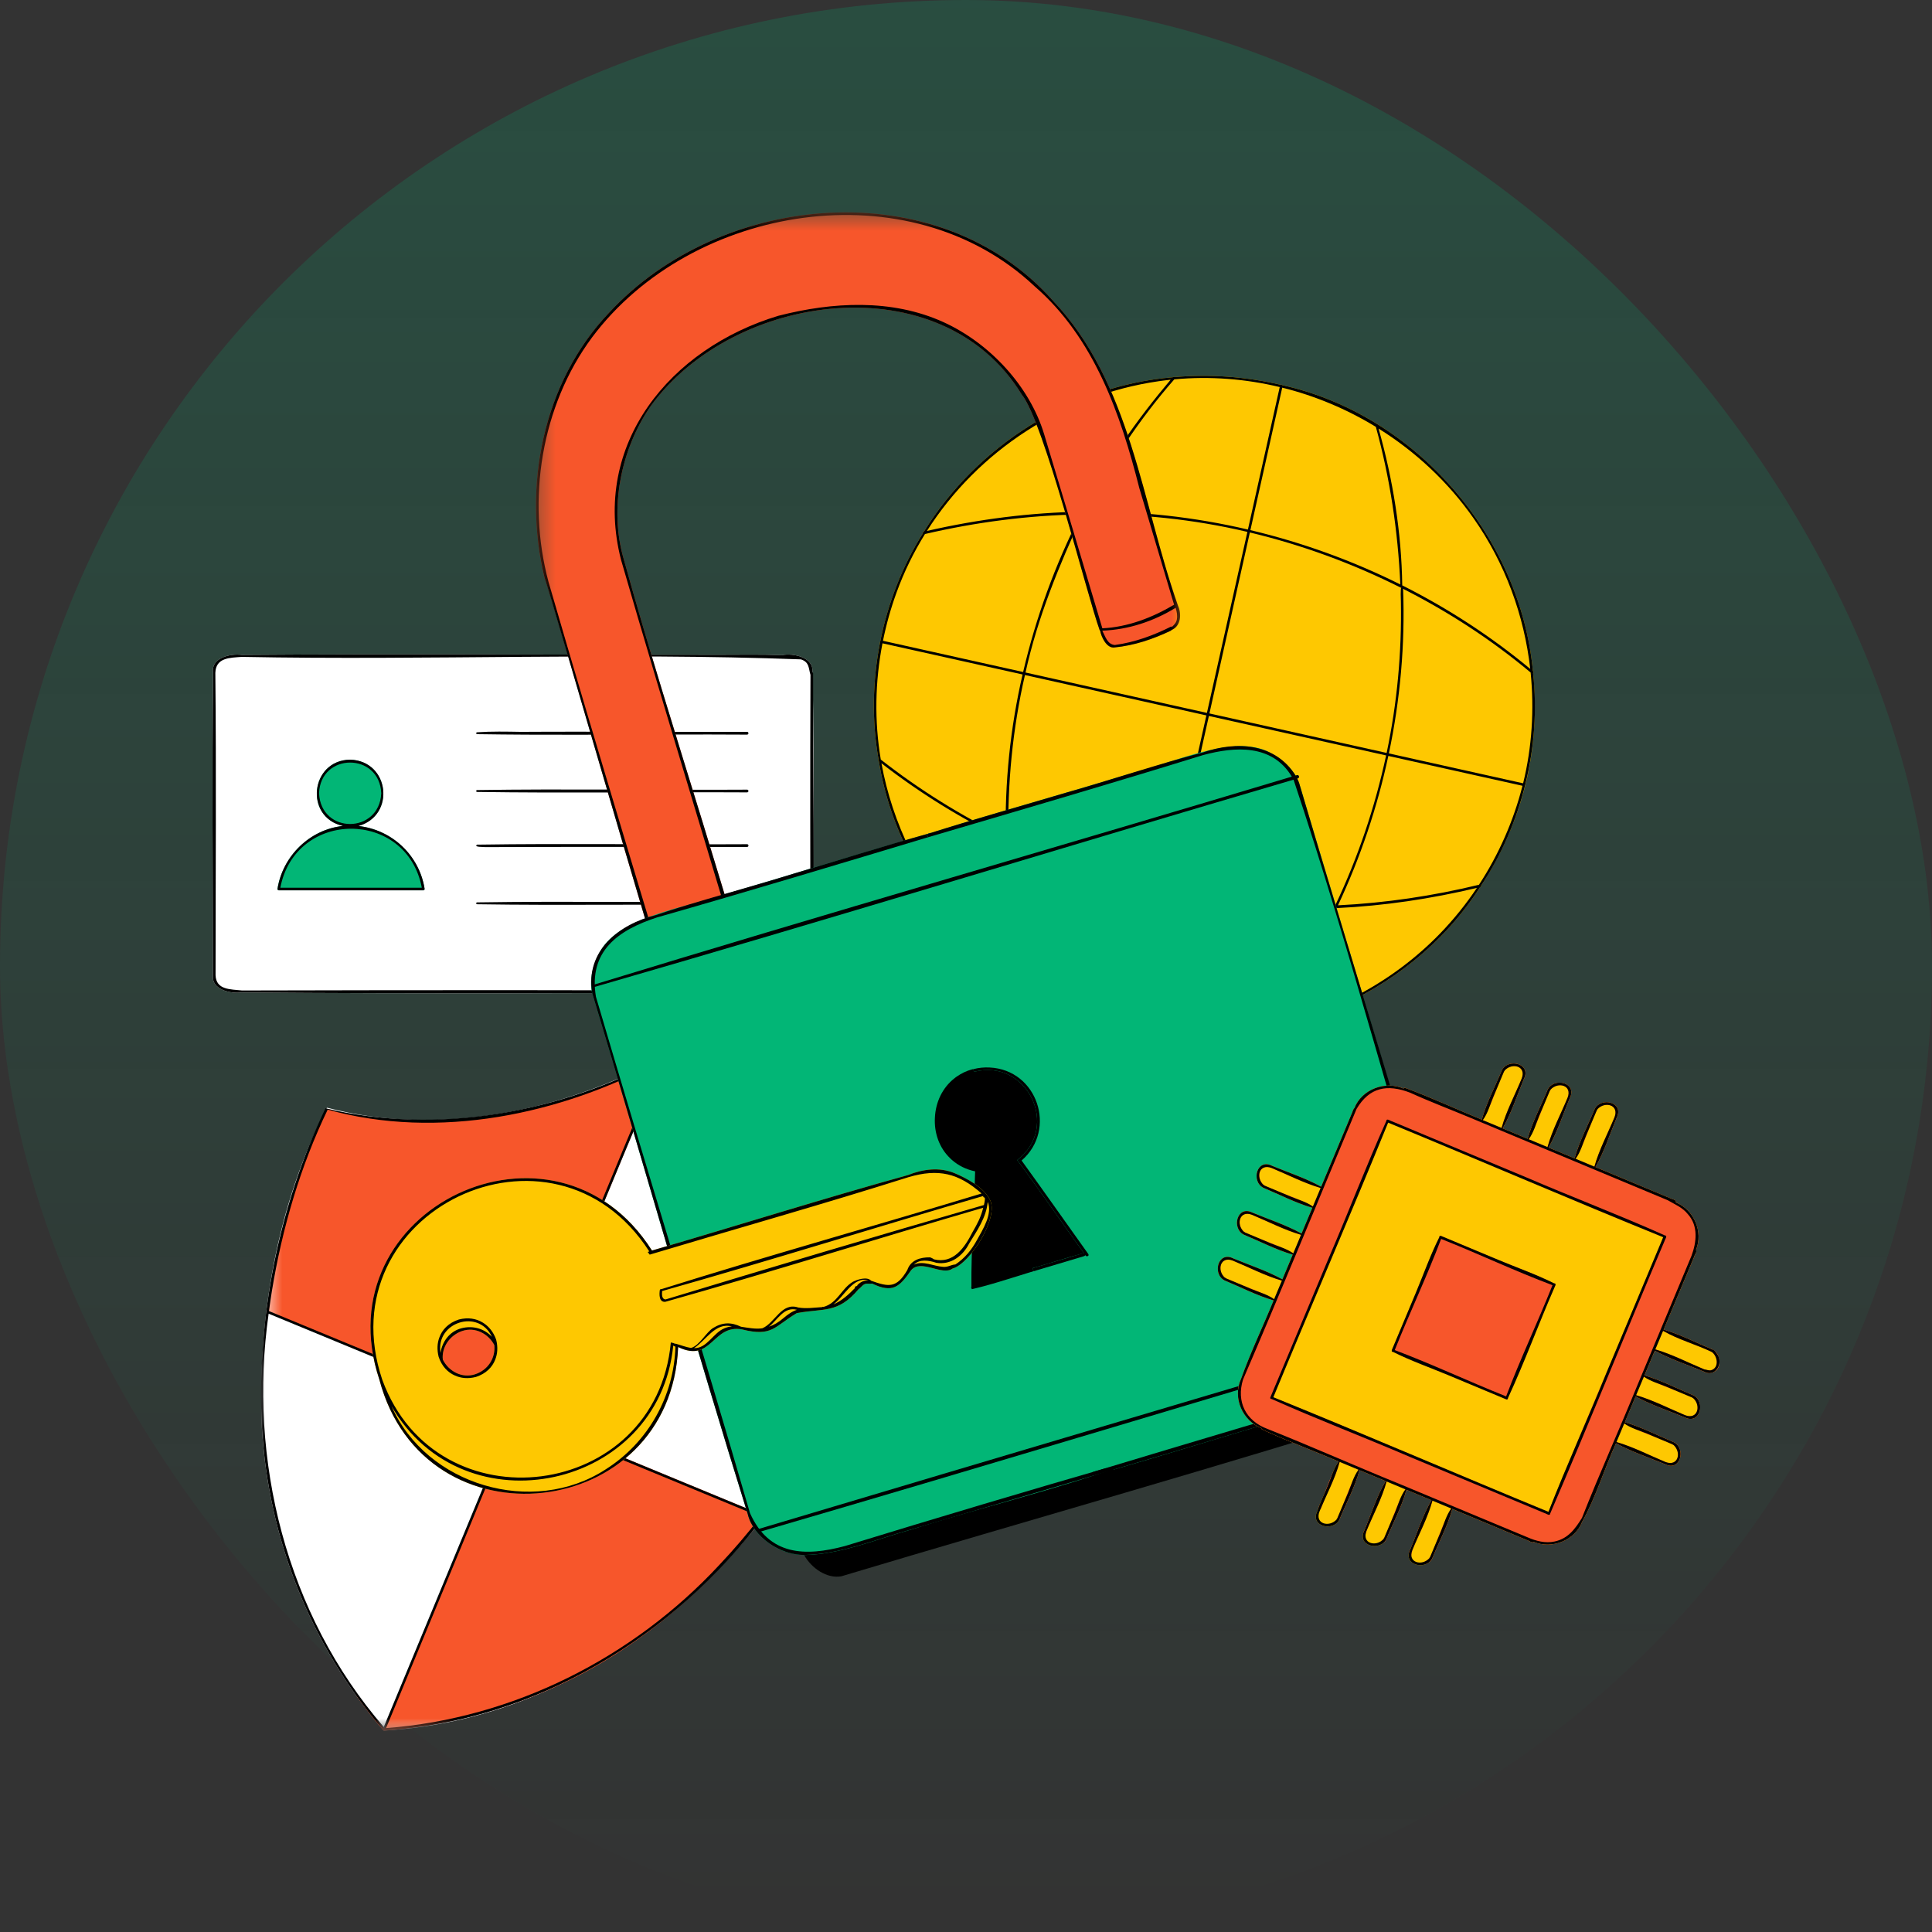 <svg width="113" height="113" viewBox="0 0 113 113" fill="none" xmlns="http://www.w3.org/2000/svg">
<rect x="0" y="0" width="113" height="113" fill="#333333" stroke="none"/>
<rect width="113" height="113" rx="56.5" fill="url(#paint0_linear_2513_27566)" fill-opacity="0.2"/>
<path d="M47.566 57.032C47.566 57.069 47.544 57.093 47.517 57.104C47.561 57.897 46.441 58.152 45.776 58.04C35.237 58.092 24.65 58.134 14.135 58.047C13.453 58.138 12.377 57.865 12.455 57.068C12.444 51.167 12.401 45.252 12.465 39.352C12.315 38.499 13.441 38.208 14.143 38.305C23.467 38.228 32.834 38.305 42.171 38.296C43.354 38.297 44.545 38.269 45.727 38.321C46.405 38.181 47.633 38.451 47.511 39.321C47.688 45.17 47.519 51.144 47.566 57.032Z" fill="white"/>
<path d="M24.832 51.979C24.835 52.024 24.818 52.074 24.76 52.074H16.303C16.253 52.075 16.221 52.025 16.23 51.979C16.538 50.056 18.13 48.509 20.059 48.309C17.779 47.795 18.153 44.463 20.477 44.432C22.786 44.5 23.149 47.701 20.958 48.312C22.909 48.523 24.515 50.005 24.832 51.979Z" fill="#02B676"/>
<path d="M20.96 48.312C23.153 47.701 22.788 44.5 20.479 44.432C18.155 44.463 17.781 47.795 20.062 48.309C18.132 48.509 16.54 50.056 16.233 51.979C16.225 52.025 16.256 52.075 16.305 52.074H24.763C24.819 52.074 24.838 52.024 24.834 51.979C24.518 50.005 22.911 48.523 20.96 48.312ZM18.661 46.397C18.744 44.014 22.199 43.992 22.299 46.398C22.184 48.789 18.767 48.799 18.661 46.397ZM16.395 51.924C17.277 47.325 23.799 47.316 24.672 51.924H16.395Z" fill="black"/>
<path d="M43.697 52.753C38.445 52.785 33.152 52.7 27.904 52.779C27.834 52.786 27.834 52.88 27.904 52.888C32.959 52.965 38.307 52.883 43.362 52.913C43.472 52.914 43.586 52.911 43.697 52.913C43.8 52.913 43.8 52.753 43.697 52.753Z" fill="black"/>
<path d="M47.558 39.39C47.558 39.353 47.536 39.33 47.511 39.321C47.633 38.451 46.405 38.181 45.727 38.321C44.545 38.269 43.354 38.297 42.171 38.296C32.834 38.305 23.467 38.228 14.143 38.305C13.441 38.208 12.315 38.499 12.465 39.352C12.401 45.252 12.444 51.167 12.455 57.068C12.377 57.865 13.453 58.138 14.135 58.047C24.65 58.134 35.237 58.092 45.776 58.04C46.441 58.152 47.561 57.897 47.517 57.104C47.658 51.252 47.55 45.281 47.558 39.39ZM47.401 56.889C47.308 58.017 46.552 57.806 45.711 57.959C35.196 57.895 24.666 57.908 14.155 57.932C13.484 57.856 12.646 57.911 12.608 57.045C12.609 51.151 12.655 45.248 12.595 39.355C12.622 38.456 13.448 38.473 14.143 38.421C25.018 38.63 35.992 38.158 46.848 38.566C47.346 38.736 47.281 39.064 47.404 39.47C47.378 45.273 47.396 51.085 47.401 56.889Z" fill="black"/>
<path d="M43.698 49.377C38.444 49.407 33.157 49.324 27.906 49.402C27.661 49.561 28.321 49.531 28.401 49.546C33.379 49.523 38.387 49.539 43.364 49.536C43.365 49.536 43.698 49.536 43.698 49.536C43.802 49.536 43.802 49.377 43.698 49.377Z" fill="black"/>
<path d="M43.77 42.856C43.76 42.828 43.736 42.806 43.698 42.806C41.807 42.806 39.814 42.806 37.819 42.806C35.364 42.798 32.897 42.789 30.466 42.805C29.611 42.791 28.754 42.772 27.905 42.83C27.869 42.835 27.852 42.861 27.852 42.885C27.852 42.898 27.857 42.911 27.866 42.921C27.875 42.931 27.887 42.938 27.905 42.94C29.848 42.969 31.798 42.976 33.749 42.973C36.327 42.972 38.907 42.957 41.481 42.959C42.109 42.959 42.736 42.962 43.363 42.966C43.363 42.966 43.608 42.966 43.678 42.966C43.685 42.966 43.691 42.966 43.698 42.966C43.749 42.966 43.775 42.925 43.775 42.885C43.775 42.875 43.773 42.866 43.77 42.856Z" fill="black"/>
<path d="M43.697 46.186C38.712 46.217 32.904 46.131 27.904 46.21C27.834 46.219 27.834 46.313 27.904 46.319C33.041 46.397 38.222 46.315 43.362 46.344C43.363 46.344 43.697 46.344 43.697 46.344C43.8 46.344 43.8 46.186 43.697 46.186Z" fill="black"/>
<path d="M89.32 45.473C88.807 47.744 87.883 49.88 86.631 51.793C86.646 51.834 86.621 51.881 86.568 51.887C82.439 58.343 74.14 61.822 66.598 60.163C66.568 60.181 66.524 60.172 66.5 60.143C58.86 58.704 52.622 52.126 51.404 44.525C51.364 44.501 51.361 44.456 51.387 44.428C50.587 39.946 51.553 35.054 53.98 31.189C53.966 31.149 53.988 31.101 54.039 31.095C57.116 26.093 62.652 22.556 68.594 22.066C68.621 22.038 68.653 22.04 68.678 22.057C70.766 21.874 72.871 22.029 74.903 22.506C74.933 22.49 74.977 22.501 75 22.529C82.812 24.25 88.928 31.386 89.657 39.251C89.702 39.278 89.702 39.331 89.668 39.361C89.875 41.381 89.768 43.444 89.32 45.473Z" fill="#FEC801"/>
<path d="M89.668 39.361C89.702 39.331 89.702 39.278 89.657 39.251C88.928 31.386 82.812 24.25 75 22.529C74.977 22.501 74.933 22.49 74.903 22.506C72.871 22.029 70.766 21.874 68.678 22.057C68.653 22.04 68.621 22.038 68.594 22.066C62.652 22.556 57.116 26.093 54.039 31.095C53.988 31.101 53.966 31.149 53.98 31.189C51.553 35.054 50.587 39.946 51.387 44.428C51.361 44.456 51.364 44.501 51.404 44.525C52.622 52.126 58.86 58.704 66.5 60.143C66.524 60.171 66.568 60.181 66.598 60.163C74.14 61.822 82.439 58.343 86.568 51.887C86.621 51.881 86.646 51.834 86.631 51.793C89.022 48.205 90.143 43.646 89.668 39.361ZM89.085 45.814C86.468 45.231 83.851 44.649 81.234 44.067C81.898 40.913 82.189 37.666 82.065 34.439C84.724 35.786 87.243 37.424 89.524 39.335C89.741 41.487 89.607 43.692 89.085 45.814ZM60.379 39.577C63.773 40.332 67.167 41.088 70.559 41.843C69.788 45.291 69.019 48.741 68.247 52.19C65.047 51.525 61.929 50.465 58.98 49.054C58.915 45.846 59.228 42.614 59.948 39.481C60.092 39.513 60.235 39.546 60.379 39.577ZM59.981 39.335C60.686 36.119 61.951 33.051 63.325 30.084C66.556 30.03 69.809 30.366 72.958 31.109C72.168 34.638 71.38 38.168 70.591 41.697C67.054 40.91 63.518 40.122 59.981 39.335ZM68.579 51.396C69.287 48.223 69.996 45.05 70.706 41.876C74.161 42.645 77.616 43.415 81.072 44.183C80.422 47.21 79.424 50.16 78.096 52.957C74.855 53.104 71.577 52.873 68.395 52.221C68.456 51.946 68.516 51.67 68.579 51.396ZM70.738 41.729C71.527 38.202 72.314 34.672 73.102 31.143C76.169 31.875 79.15 32.971 81.964 34.388C81.898 34.375 81.935 35.114 81.936 35.188C81.989 38.156 81.717 41.133 81.103 44.038C77.648 43.269 74.193 42.499 70.738 41.729ZM86.196 30.326C88.032 32.948 89.147 35.988 89.502 39.123C87.204 37.216 84.685 35.579 82.015 34.238C81.975 31.159 81.468 28.037 80.631 25.066C82.797 26.418 84.704 28.195 86.196 30.326ZM74.996 22.673C76.925 23.152 78.775 23.93 80.471 24.966C81.3 27.966 81.765 31.07 81.903 34.184C79.115 32.793 76.164 31.726 73.134 31.007C73.755 28.229 74.375 25.45 74.996 22.673ZM68.683 22.188C70.767 21.994 72.85 22.158 74.85 22.638C74.23 25.416 73.609 28.194 72.989 30.972C69.868 30.242 66.661 29.881 63.459 29.925C64.895 27.161 66.628 24.534 68.683 22.188ZM67.77 22.297C68.003 22.264 68.234 22.234 68.468 22.21C66.507 24.534 64.608 27.174 63.35 29.927C60.277 29.974 57.212 30.369 54.214 31.055C57.195 26.37 62.196 23.099 67.77 22.297ZM52.442 34.644C52.878 33.444 53.438 32.304 54.101 31.234C57.093 30.538 60.144 30.142 63.206 30.086C61.72 33.015 60.586 36.11 59.842 39.305C57.109 38.696 54.376 38.088 51.644 37.479C51.839 36.516 52.105 35.568 52.442 34.644ZM51.615 37.626C54.345 38.233 57.076 38.843 59.809 39.449C59.086 42.569 58.764 45.782 58.825 48.98C56.237 47.727 53.777 46.197 51.516 44.425C51.137 42.173 51.18 39.863 51.615 37.626ZM56.255 54.161C53.83 51.509 52.197 48.17 51.554 44.642C53.815 46.397 56.258 47.904 58.829 49.141C58.891 51.836 59.211 54.531 59.777 57.169C58.495 56.319 57.309 55.312 56.255 54.161ZM66.504 59.992C64.183 59.497 61.956 58.579 59.955 57.284C59.382 54.627 59.05 51.924 58.985 49.215C61.924 50.614 65.028 51.661 68.217 52.324C67.647 54.88 67.076 57.435 66.504 59.992ZM66.651 60.023C67.223 57.467 67.793 54.909 68.364 52.353C71.529 53.001 74.788 53.264 78.019 53.118C76.828 55.597 75.393 57.958 73.729 60.145C71.368 60.553 68.966 60.498 66.651 60.023ZM84.233 54.594C81.483 57.437 77.833 59.383 73.944 60.107C75.593 57.922 77.01 55.576 78.18 53.113C80.943 52.983 83.692 52.572 86.383 51.931C85.75 52.877 85.031 53.769 84.233 54.594ZM86.503 51.749C83.795 52.404 81.034 52.815 78.257 52.951C79.567 50.161 80.556 47.226 81.202 44.213C83.818 44.796 86.433 45.377 89.048 45.959C88.522 48.021 87.66 49.977 86.503 51.749Z" fill="black"/>
<mask id="mask0_2513_27566" style="mask-type:luminance" maskUnits="userSpaceOnUse" x="14" y="61" width="37" height="41">
<path d="M14.988 61.685H50.942V101.225H14.988V61.685Z" fill="white"/>
</mask>
<g mask="url(#mask0_2513_27566)">
<path d="M50.627 77.875C46.396 89.93 35.664 100.452 22.445 101.224C18.194 96.288 15.694 90.024 15.317 83.487C15.039 77.139 16.218 70.411 19.122 64.788C25.682 66.506 32.864 64.99 38.666 61.897C38.668 61.877 38.674 61.856 38.691 61.842C38.709 61.826 38.739 61.813 38.762 61.818C40.681 68.312 44.808 74.307 50.627 77.875Z" fill="white"/>
</g>
<mask id="mask1_2513_27566" style="mask-type:luminance" maskUnits="userSpaceOnUse" x="15" y="61" width="34" height="41">
<path d="M15.646 61.685H48.004V101.225H15.646V61.685Z" fill="white"/>
</mask>
<g mask="url(#mask1_2513_27566)">
<path d="M47.741 84.097C44.417 89.892 39.673 95.024 33.67 98.088C30.174 99.863 26.354 100.931 22.446 101.223C21.87 100.592 21.359 99.89 20.856 99.204C20.861 99.175 20.868 99.145 20.873 99.115C21.363 99.799 21.894 100.478 22.468 101.149C25.038 94.947 27.567 88.846 30.116 82.703C25.291 80.71 20.459 78.714 15.648 76.726C16.555 69.788 19.103 64.858 19.103 64.858C28.68 67.317 37.166 62.806 38.741 61.895V61.894C38.746 61.893 38.75 61.89 38.754 61.888C38.81 62.081 38.906 62.391 38.891 62.637C38.842 62.471 38.794 62.305 38.746 62.139C35.848 68.957 33.07 75.826 30.213 82.662C34.999 84.64 39.785 86.618 44.571 88.595C45.681 87.154 46.689 85.635 47.594 84.058C47.643 84.068 47.693 84.082 47.741 84.097Z" fill="#F7562B"/>
</g>
<mask id="mask2_2513_27566" style="mask-type:luminance" maskUnits="userSpaceOnUse" x="14" y="61" width="37" height="41">
<path d="M14.988 61.685H50.615V101.225H14.988V61.685Z" fill="white"/>
</mask>
<g mask="url(#mask2_2513_27566)">
<path d="M38.763 61.818C38.74 61.813 38.709 61.826 38.692 61.842C38.675 61.856 38.669 61.877 38.667 61.897C32.833 65.065 25.606 66.408 19.038 64.822C16.289 70.593 14.996 77.106 15.318 83.487C15.694 90.024 18.194 96.288 22.446 101.226C31.276 100.662 39.401 95.748 44.654 88.735C47.084 85.422 49.477 81.718 50.594 77.79C44.682 74.323 40.714 68.236 38.763 61.818ZM15.904 75.506C16.501 71.857 17.557 68.238 19.166 64.9C25.624 66.692 32.795 65.196 38.617 62.056C35.726 68.886 32.933 75.763 30.075 82.609C25.293 80.634 20.513 78.659 15.733 76.683C15.784 76.29 15.841 75.898 15.904 75.506ZM15.712 76.835C20.48 78.807 25.248 80.775 30.017 82.747C27.493 88.835 24.97 94.922 22.446 101.01C16.745 94.416 14.498 85.392 15.712 76.835ZM42.058 91.546C37.013 96.974 29.999 100.516 22.581 101.074C25.105 94.982 27.631 88.893 30.155 82.803C34.93 84.776 39.704 86.749 44.478 88.72C43.717 89.701 42.91 90.645 42.058 91.546ZM44.571 88.598C39.785 86.621 34.998 84.643 30.213 82.665C33.07 75.829 35.849 68.96 38.746 62.142C40.543 68.517 44.806 74.573 50.47 77.877C49.1 81.733 47.049 85.345 44.571 88.598Z" fill="black"/>
</g>
<mask id="mask3_2513_27566" style="mask-type:luminance" maskUnits="userSpaceOnUse" x="31" y="12" width="39" height="53">
<path d="M31.332 12.431H69.247V64.637H31.332V12.431Z" fill="white"/>
</mask>
<g mask="url(#mask3_2513_27566)">
<path d="M68.917 35.46C69.111 35.944 69.067 36.64 68.507 36.852C68.507 36.859 68.507 36.867 68.506 36.876C67.43 37.386 66.353 37.752 65.188 37.868C64.728 37.937 64.41 37.258 64.344 36.875C64.336 36.874 64.33 36.875 64.323 36.872C63.553 34.739 61.093 24.757 59.759 23.07C55.05 15.397 42.891 17.072 38.051 23.764C36.313 26.267 35.614 29.749 36.486 32.714C39.26 42.743 43.01 53.467 45.39 63.132C43.968 63.519 42.563 64.043 41.128 64.356C40.532 64.028 32.04 33.961 31.851 33.807C30.55 28.452 31.759 22.36 35.607 18.307C42.175 11.184 54.88 10.038 61.573 17.575C66.167 22.396 66.758 29.427 68.917 35.46Z" fill="#F7562B"/>
</g>
<path d="M64.364 36.997L64.357 36.977C64.364 36.998 64.365 37.002 64.364 36.997Z" fill="black"/>
<mask id="mask4_2513_27566" style="mask-type:luminance" maskUnits="userSpaceOnUse" x="31" y="12" width="39" height="53">
<path d="M31.332 12.431H69.247V64.637H31.332V12.431Z" fill="white"/>
</mask>
<g mask="url(#mask4_2513_27566)">
<path d="M68.899 35.429C66.769 29.398 66.151 22.388 61.573 17.575C54.879 10.04 42.176 11.182 35.607 18.308C31.759 22.36 30.55 28.453 31.852 33.807C32.063 34.165 40.506 63.839 41.128 64.356C42.563 64.043 43.967 63.518 45.389 63.131C43.008 53.46 39.262 42.748 36.485 32.714C35.613 29.749 36.313 26.267 38.051 23.764C42.89 17.072 55.051 15.397 59.758 23.072C61.075 24.702 63.569 34.799 64.323 36.872C64.329 36.875 64.335 36.873 64.343 36.875C64.408 37.256 64.729 37.937 65.187 37.868C66.353 37.752 67.429 37.387 68.505 36.876C68.507 36.868 68.507 36.859 68.507 36.852C69.074 36.637 69.122 35.909 68.899 35.429ZM61.073 25.404C60.212 22.556 57.866 20.066 55.191 18.845C52.158 17.463 48.685 17.658 45.525 18.47C39.202 20.376 34.587 25.961 36.321 32.737C38.777 41.255 42.803 54.315 45.337 62.959C43.935 63.414 42.472 63.74 41.1 64.261C38.093 54.185 35.007 44.127 32.079 34.026C30.795 29.226 31.651 23.749 34.629 19.733C40.456 11.943 53.207 9.862 60.508 16.741C63.996 19.759 65.542 24.223 66.64 28.559L68.671 35.369C67.41 36.119 65.963 36.679 64.475 36.749C63.347 32.965 62.216 29.183 61.073 25.404ZM68.831 36.248C68.793 36.432 68.655 36.577 68.512 36.69C68.514 36.672 68.514 36.655 68.516 36.637C67.481 37.161 66.368 37.568 65.208 37.725C64.764 37.693 64.646 37.215 64.471 36.886C65.975 36.835 67.464 36.345 68.761 35.549C68.834 35.774 68.877 36.012 68.831 36.248Z" fill="black"/>
</g>
<path d="M84.45 79.299L45.907 90.757C46.272 90.88 46.652 90.941 47.033 90.954C47.464 91.727 48.364 92.346 49.21 92.195C60.249 88.884 71.489 85.739 82.416 82.276C83.329 82.169 83.707 80.95 83.492 80.165C83.854 79.926 84.182 79.641 84.45 79.299Z" fill="black"/>
<path d="M66.51 80.154C65.739 77.722 64.685 75.223 62.49 73.75C62.796 73.659 63.103 73.566 63.409 73.473C63.444 73.463 63.463 73.438 63.469 73.412L63.468 73.41C63.469 73.408 63.471 73.405 63.469 73.401H63.471C63.513 73.533 63.73 73.486 63.654 73.349C62.353 71.527 61.066 69.694 59.752 67.879C61.074 66.776 61.219 64.504 59.893 63.311C60.745 61.736 60.859 60.097 60.72 58.328C60.579 56.382 60.229 54.515 59.229 52.813C58.168 51.159 56.882 48.452 54.543 48.811C54.532 48.721 54.432 48.71 54.356 48.747C50.489 49.836 46.212 51.189 42.331 52.319C40.222 53.056 36.547 53.548 35.247 55.408C34.781 56.109 34.409 57.207 34.636 58.089C37.689 68.222 40.591 78.475 43.734 88.56C44.065 89.928 45.635 90.953 47.033 90.953C49.234 90.911 51.305 90.003 53.403 89.431C57.293 88.186 61.789 87.123 65.559 85.748C67.149 84.583 67.048 81.84 66.51 80.154ZM62.139 73.657C60.409 74.195 58.644 74.64 56.927 75.216C57.117 72.954 57.093 70.674 57.219 68.405C56.169 68.2 55.265 67.411 54.928 66.355C54.066 63.606 57.554 61.36 59.669 63.33C59.657 63.395 59.717 63.443 59.777 63.43C59.864 63.515 59.947 63.606 60.024 63.702C61.089 64.938 60.757 66.947 59.496 67.853C60.833 69.645 62.086 71.482 63.394 73.294C63.029 73.382 62.669 73.506 62.306 73.607C62.25 73.553 62.146 73.583 62.139 73.657Z" fill="#02B676"/>
<path d="M55.572 67.744C55.593 67.764 55.614 67.786 55.636 67.807C55.654 67.822 55.671 67.837 55.689 67.853C56.045 68.164 56.492 68.398 57.034 68.51C56.976 70.761 56.797 73.022 56.817 75.269C56.792 75.308 56.805 75.36 56.842 75.384C56.841 75.402 56.861 75.414 56.87 75.397C57.205 75.319 57.538 75.231 57.869 75.137C57.897 75.129 57.924 75.121 57.95 75.114C58.069 75.079 58.188 75.045 58.307 75.01C58.904 74.833 59.498 74.642 60.093 74.46C60.213 74.423 60.333 74.387 60.452 74.351V74.35C60.6 74.305 60.748 74.261 60.897 74.219C61.723 73.973 62.556 73.732 63.379 73.478C63.417 73.472 63.465 73.446 63.469 73.409L63.467 73.408C63.469 73.405 63.47 73.403 63.469 73.399H63.47C63.513 73.533 63.729 73.482 63.654 73.347C62.353 71.525 61.066 69.691 59.752 67.878C61.836 66.055 60.695 62.581 57.88 62.437C57.109 62.402 56.469 62.609 55.966 62.963C55.95 62.974 55.932 62.986 55.915 62.997C55.886 63.019 55.858 63.04 55.831 63.063C55.105 63.627 54.723 64.486 54.682 65.362C54.63 66.231 54.916 67.116 55.572 67.744Z" fill="black"/>
<path d="M65.479 85.641C60.207 87.158 54.669 88.814 49.419 90.426C47.1 91.044 44.987 91.004 43.865 88.498C40.945 78.418 37.814 68.374 34.855 58.296C34.41 55.624 36.163 54.394 38.445 53.654C43.71 52.154 49.225 50.491 54.463 48.914C54.633 48.861 54.504 48.648 54.356 48.742C51.688 49.481 49.041 50.32 46.386 51.109C44.047 51.84 40.651 52.74 38.366 53.52C36.198 54.055 34.219 55.62 34.636 58.084C37.689 68.217 40.591 78.47 43.734 88.556C44.065 89.923 45.636 90.948 47.034 90.948C49.235 90.906 51.306 89.998 53.403 89.426C57.017 88.332 61.118 87.175 64.705 86.076C64.901 85.975 65.828 85.858 65.479 85.641Z" fill="black"/>
<path d="M57.887 70.15C57.52 69.434 56.531 68.907 55.812 68.609C54.943 68.251 53.963 68.382 53.109 68.728C48.122 70.109 43.123 71.689 38.134 73.143C32.465 64.225 18.852 70.678 22.188 80.689C24.816 90.65 39.239 89.021 39.663 78.788L39.665 78.786C41.642 79.745 41.661 77.436 43.402 77.756C45.162 78.197 45.273 77.6 46.601 76.802C48.192 76.509 49.009 76.838 50.211 75.407C50.369 75.306 50.479 75.077 50.707 75.08C50.811 75.076 50.909 75.098 51.006 75.073C52.205 75.649 52.601 75.283 53.281 74.306C53.847 73.601 55.106 74.647 55.714 74.198C56.731 73.928 58.471 71.17 57.887 70.15ZM27.792 80.377C27.026 80.634 26.238 80.201 25.9 79.519C25.819 78.78 26.331 78.08 27.036 77.845C27.791 77.593 28.564 78.008 28.912 78.67C28.99 79.43 28.548 80.126 27.792 80.377Z" fill="#FEC801"/>
<path d="M29.018 78.348C28.854 77.895 28.587 77.578 28.273 77.379C28.261 77.371 28.248 77.362 28.235 77.355C28.229 77.351 28.221 77.347 28.213 77.342C27.848 77.125 27.381 77.038 26.837 77.176C26.222 77.378 25.854 77.779 25.693 78.238C25.576 78.556 25.55 78.933 25.655 79.357C25.842 79.919 26.196 80.272 26.607 80.452C26.948 80.608 27.363 80.658 27.839 80.535C28.432 80.341 28.793 79.963 28.962 79.528C29.097 79.197 29.134 78.8 29.018 78.348ZM27.792 80.378C27.026 80.635 26.238 80.202 25.899 79.52C25.819 78.781 26.331 78.081 27.038 77.846C27.791 77.594 28.564 78.008 28.912 78.671C28.99 79.431 28.548 80.127 27.792 80.378ZM28.774 78.189C28.337 77.716 27.671 77.511 26.99 77.688C26.296 77.869 25.859 78.471 25.766 79.132C25.471 77.338 27.989 76.519 28.774 78.189Z" fill="black"/>
<path d="M57.887 70.15C57.519 69.434 56.531 68.907 55.812 68.609C54.943 68.251 53.963 68.382 53.109 68.728C48.122 70.109 43.123 71.689 38.134 73.143C32.465 64.225 18.852 70.678 22.188 80.689C24.816 90.65 39.239 89.021 39.663 78.788L39.665 78.786C41.642 79.745 41.661 77.436 43.402 77.756C45.162 78.197 45.273 77.6 46.601 76.802C48.192 76.509 49.009 76.838 50.211 75.407C50.369 75.306 50.479 75.077 50.707 75.079C50.811 75.076 50.909 75.098 51.006 75.073C52.205 75.649 52.601 75.283 53.281 74.305C53.847 73.601 55.106 74.647 55.714 74.196C56.731 73.927 58.47 71.17 57.887 70.15ZM57.51 69.952C57.495 69.992 57.519 70.037 57.569 70.039C57.633 70.044 57.601 70.256 57.548 70.481C51.351 72.269 45.115 74.12 38.929 76.003C38.702 75.989 38.711 75.711 38.726 75.511C45.008 73.739 51.241 71.776 57.51 69.952ZM35.422 85.943C31.164 88.715 24.931 86.873 22.897 82.24C27.15 89.61 38.554 87.093 39.376 78.703C39.417 78.726 39.46 78.749 39.505 78.766C39.421 81.629 37.936 84.356 35.422 85.943ZM42.369 77.692C41.72 77.948 41.346 78.882 40.592 78.85C41.295 78.403 41.83 77.326 42.807 77.581C42.66 77.594 42.514 77.628 42.369 77.692ZM45.821 77.097C45.538 77.337 45.263 77.502 44.972 77.599C45.494 77.189 45.847 76.408 46.613 76.608C46.315 76.707 46.078 76.88 45.821 77.097ZM50.158 75.153C50.147 75.164 50.139 75.182 50.139 75.2C50.105 75.242 49.958 75.225 50.01 75.331C49.638 75.711 49.233 76.09 48.741 76.292C49.358 75.87 49.897 74.627 50.798 74.891C50.576 74.881 50.363 74.947 50.158 75.153ZM53.068 74.282C52.452 75.337 52.007 75.289 50.951 74.908C50.712 74.644 50.129 74.844 49.886 74.969C49.21 75.366 48.988 76.22 48.158 76.442C48.135 76.426 48.107 76.426 48.093 76.451C47.619 76.479 47.154 76.556 46.682 76.473C45.708 76.15 45.328 77.383 44.59 77.688C44.216 77.751 43.741 77.659 43.342 77.599C42.77 77.326 42.26 77.33 41.709 77.672C41.29 77.933 40.923 78.689 40.424 78.838C40.12 78.797 39.812 78.671 39.508 78.587C39.508 78.592 39.508 78.597 39.508 78.603C39.468 78.59 39.434 78.568 39.391 78.555V78.554C39.34 78.543 39.289 78.53 39.236 78.519C38.379 87.762 25.554 89.414 22.362 80.71C22.361 80.709 22.361 80.709 22.361 80.708C19.044 70.851 32.353 64.465 37.975 73.194C37.945 73.204 37.913 73.213 37.884 73.225C37.923 73.276 37.961 73.329 38 73.382C43.038 71.868 48.15 70.431 53.145 68.848C54.875 68.341 56.052 68.604 57.412 69.806C51.182 71.702 44.894 73.447 38.688 75.4C38.648 75.394 38.6 75.408 38.592 75.453C38.554 75.709 38.541 76.172 38.913 76.141C45.13 74.391 51.302 72.443 57.508 70.639C57.362 71.215 57.161 71.579 56.881 72.066C56.423 72.966 55.767 73.944 54.614 73.655C54.67 73.668 54.431 73.534 54.381 73.541C53.829 73.534 53.269 73.695 53.068 74.282ZM57.142 72.525C56.83 73.1 56.434 73.59 55.881 73.956C55.638 73.968 55.431 74.126 55.163 74.096C54.599 74.061 54.002 73.713 53.451 73.967C53.781 73.631 54.332 73.714 54.759 73.857C55.604 74.006 56.32 73.456 56.683 72.733C57.145 71.979 57.686 71.214 57.772 70.295C58.064 71.008 57.472 71.929 57.142 72.525Z" fill="black"/>
<path d="M85.068 76.27C85.084 76.249 85.092 76.218 85.082 76.184C82.071 66.05 79.014 55.916 75.982 45.795C75.655 44.907 74.843 44.266 74.001 43.885C71.867 43.039 68.564 44.632 66.378 45.168C62.51 46.343 58.193 47.543 54.355 48.745C54.333 48.751 54.312 48.759 54.29 48.765C54.17 48.803 54.225 48.985 54.345 48.951C54.373 48.944 54.401 48.935 54.43 48.928C55.545 52.894 56.792 56.825 57.946 60.779C57.774 61.422 56.837 61.838 56.935 62.53C56.933 62.53 56.929 62.531 56.926 62.532L56.972 62.687C60.091 61.883 62.027 65.93 59.495 67.85C60.832 69.643 62.086 71.48 63.393 73.292C62.39 73.562 61.398 73.887 60.398 74.171L60.452 74.352C60.495 74.339 60.54 74.326 60.583 74.312C60.695 74.299 61.71 74.848 61.823 74.903C61.801 74.95 61.86 74.971 61.894 74.975C62.487 77.029 64.55 83.792 65.119 85.722C64.941 85.777 64.767 85.83 64.593 85.885C64.798 85.904 64.988 85.923 65.177 85.943C67.775 85.195 71.097 84.169 73.395 83.486L77.45 82.28C79.478 81.635 81.636 81.247 83.491 80.161C84.725 79.409 85.555 77.699 85.068 76.27Z" fill="#02B676"/>
<path d="M85.068 76.268C82.169 66.109 78.982 55.943 75.983 45.793C75.952 45.705 75.916 45.621 75.874 45.538L75.912 45.526C76.035 45.49 75.978 45.299 75.855 45.336L75.777 45.359C74.577 43.454 72.314 43.33 70.36 44.009C68.025 44.602 64.679 45.708 62.324 46.371C59.648 47.167 56.951 47.918 54.29 48.763C54.17 48.801 54.225 48.983 54.345 48.949C54.399 48.935 54.451 48.92 54.504 48.905C59.703 47.374 65.188 45.77 70.366 44.164C72.246 43.658 74.402 43.515 75.556 45.424C62.203 49.442 48.048 53.511 34.763 57.583C34.678 57.61 34.715 57.739 34.8 57.717C48.153 53.869 62.279 49.532 75.658 45.602C79.04 55.711 81.7 66.123 84.926 76.291C84.958 76.653 85.003 76.99 84.985 77.347C71.527 81.349 57.846 85.401 44.398 89.419L44.351 89.433C44.241 89.468 44.291 89.637 44.402 89.606C44.441 89.594 44.478 89.582 44.518 89.571C57.876 85.677 71.597 81.508 84.967 77.555C84.715 79.594 83.014 80.34 81.334 80.939C75.587 82.587 69.843 84.308 63.963 86.082C63.843 86.12 63.838 86.319 63.959 86.285C64.35 86.177 64.773 86.057 65.177 85.941C69.266 84.747 73.55 83.422 77.451 82.278C79.478 81.633 81.636 81.245 83.491 80.159C84.727 79.405 85.555 77.697 85.068 76.268Z" fill="black"/>
<path d="M57.88 62.437C57.565 62.42 57.237 62.452 56.927 62.533L56.973 62.687C60.092 61.883 62.028 65.93 59.497 67.851C60.832 69.643 62.086 71.48 63.394 73.292C63.381 73.293 63.369 73.292 63.357 73.296C63.205 73.341 63.053 73.387 62.901 73.431C62.472 73.554 62.045 73.682 61.619 73.811C61.212 73.932 60.806 74.053 60.398 74.172L60.452 74.352C61.426 74.059 62.409 73.776 63.38 73.479C63.419 73.472 63.465 73.447 63.469 73.41L63.468 73.408C63.469 73.406 63.47 73.403 63.469 73.399H63.47C63.475 73.416 63.483 73.43 63.493 73.44C63.53 73.482 63.589 73.485 63.63 73.463C63.666 73.444 63.686 73.403 63.654 73.347C63.328 72.891 63.004 72.435 62.68 71.978C62.357 71.523 62.033 71.066 61.708 70.61C61.06 69.697 60.408 68.785 59.752 67.877C61.837 66.076 60.684 62.565 57.88 62.437Z" fill="black"/>
<path d="M100.551 79.791C100.51 80.222 100.017 80.438 99.652 80.217C98.711 79.827 97.686 79.493 96.786 78.997C96.583 79.481 96.381 79.963 96.178 80.446C97.16 80.733 98.109 81.227 99.046 81.617C99.779 81.995 99.425 83.354 98.531 82.896C97.589 82.505 96.564 82.172 95.664 81.674C95.453 82.178 95.241 82.681 95.03 83.186C96.012 83.472 96.96 83.967 97.899 84.355C98.631 84.736 98.278 86.093 97.383 85.635C96.441 85.245 95.416 84.911 94.516 84.413C93.829 85.914 93.331 87.589 92.536 89.005C92.116 90.106 90.762 90.623 89.703 90.181C89.599 90.267 89.43 90.1 89.313 90.079C89.272 90.05 89.206 90.066 89.178 90.023C87.766 89.433 86.353 88.843 84.941 88.252C84.669 89.247 84.152 90.206 83.763 91.153C83.381 91.885 82.021 91.528 82.481 90.637C82.881 89.691 83.209 88.641 83.727 87.745C83.238 87.541 82.748 87.337 82.258 87.132C81.988 88.127 81.469 89.086 81.079 90.033C80.705 90.761 79.338 90.415 79.799 89.517C80.198 88.571 80.525 87.52 81.045 86.626C80.534 86.412 80.023 86.199 79.514 85.986C79.244 86.98 78.725 87.939 78.335 88.888C78.335 88.889 78.335 88.889 78.335 88.891C77.951 89.618 76.596 89.266 77.053 88.373C77.213 87.858 77.484 87.353 77.682 86.843C77.865 86.411 78.008 85.857 78.301 85.479C76.945 84.901 75.557 84.383 74.211 83.777C74.081 83.737 73.947 83.644 73.812 83.593C73.785 83.58 73.777 83.555 73.781 83.531C72.677 83.108 72.077 81.743 72.589 80.653C73.141 79.095 73.872 77.592 74.494 76.059C73.51 75.773 72.562 75.278 71.623 74.888C70.891 74.509 71.244 73.15 72.139 73.609C73.08 73.999 74.107 74.334 75.005 74.831C75.209 74.347 75.41 73.864 75.613 73.38C74.63 73.094 73.683 72.599 72.744 72.21C72.013 71.832 72.367 70.472 73.26 70.93C74.201 71.32 75.226 71.654 76.127 72.152C76.337 71.648 76.548 71.145 76.759 70.64C75.777 70.354 74.829 69.86 73.892 69.471C73.159 69.092 73.513 67.733 74.408 68.192C75.35 68.581 76.373 68.915 77.273 69.412C77.867 67.995 78.458 66.576 79.052 65.16C79.112 65.051 79.129 64.899 79.219 64.812C79.658 63.701 81.031 63.206 82.094 63.673C82.106 63.641 82.135 63.614 82.172 63.628C83.693 64.182 85.169 64.879 86.668 65.491C86.941 64.499 87.455 63.543 87.845 62.597C88.225 61.866 89.585 62.219 89.127 63.112C88.73 64.057 88.4 65.102 87.886 65.998C88.373 66.202 88.862 66.405 89.351 66.609C89.626 65.618 90.139 64.662 90.528 63.716C90.909 62.986 92.269 63.339 91.81 64.232C91.412 65.177 91.084 66.22 90.569 67.118C91.078 67.328 91.587 67.542 92.095 67.754C92.371 66.763 92.883 65.805 93.274 64.862C93.658 64.134 95.009 64.476 94.554 65.376C94.158 66.322 93.828 67.364 93.314 68.262C94.765 68.866 96.215 69.469 97.664 70.075C97.77 70.149 98.067 70.155 98.016 70.329C99.071 70.755 99.633 72.041 99.193 73.111C99.278 73.213 99.111 73.383 99.091 73.5C98.494 74.923 97.898 76.345 97.3 77.767C98.284 78.055 99.23 78.549 100.168 78.938C100.463 79.073 100.614 79.481 100.551 79.791Z" fill="#FEC801"/>
<path d="M90.901 75.064C89.863 74.544 88.742 74.151 87.67 73.704C86.574 73.246 85.476 72.786 84.378 72.328C84.305 72.291 84.18 72.238 84.183 72.366C83.663 73.403 83.269 74.52 82.821 75.59C82.363 76.687 81.903 77.782 81.444 78.877C81.405 78.949 81.354 79.075 81.482 79.072C82.52 79.591 83.641 79.984 84.712 80.431C85.842 80.904 86.973 81.376 88.105 81.849C88.165 81.873 88.203 81.82 88.199 81.769C89.186 79.636 89.994 77.412 90.938 75.258C90.952 75.225 90.967 75.192 90.98 75.157C91.005 75.097 90.953 75.06 90.901 75.064Z" fill="#F7562B"/>
<path d="M100.168 78.938C99.23 78.549 98.284 78.055 97.3 77.767C97.898 76.345 98.494 74.923 99.091 73.5C99.111 73.383 99.278 73.214 99.193 73.111C99.633 72.041 99.071 70.755 98.016 70.329C98.067 70.155 97.77 70.149 97.664 70.075C96.215 69.469 94.765 68.866 93.314 68.262C93.828 67.364 94.158 66.322 94.554 65.376C95.009 64.476 93.658 64.134 93.274 64.862C92.883 65.805 92.371 66.763 92.095 67.754C91.587 67.542 91.078 67.328 90.569 67.118C91.084 66.22 91.412 65.177 91.81 64.232C92.269 63.339 90.909 62.986 90.528 63.716C90.139 64.662 89.626 65.618 89.351 66.609C88.862 66.405 88.373 66.202 87.886 65.998C88.4 65.102 88.73 64.057 89.127 63.112C89.585 62.219 88.225 61.866 87.845 62.597C87.455 63.543 86.941 64.499 86.668 65.491C85.169 64.879 83.693 64.182 82.172 63.628C82.135 63.614 82.106 63.641 82.094 63.673C81.031 63.206 79.658 63.701 79.219 64.812C79.129 64.899 79.112 65.051 79.052 65.16C78.458 66.576 77.867 67.995 77.273 69.412C76.373 68.915 75.35 68.581 74.408 68.192C73.513 67.733 73.159 69.092 73.892 69.471C74.829 69.86 75.777 70.354 76.759 70.64C76.548 71.145 76.337 71.648 76.127 72.152C75.226 71.654 74.201 71.32 73.26 70.93C72.367 70.472 72.013 71.832 72.744 72.21C73.683 72.599 74.63 73.094 75.613 73.38C75.41 73.864 75.209 74.347 75.005 74.831C74.107 74.334 73.08 73.999 72.139 73.609C71.244 73.15 70.891 74.509 71.623 74.888C72.562 75.278 73.509 75.773 74.494 76.059C73.872 77.592 73.141 79.095 72.589 80.653C72.077 81.743 72.677 83.109 73.781 83.531C73.777 83.555 73.785 83.58 73.812 83.593C73.947 83.644 74.081 83.737 74.211 83.777C75.557 84.383 76.945 84.901 78.301 85.479C77.785 86.315 77.536 87.319 77.106 88.201C77.152 88.228 77.199 88.255 77.246 88.281C77.576 87.348 78.118 86.463 78.355 85.502C78.724 85.655 79.091 85.81 79.459 85.963C78.927 86.845 78.656 87.888 78.21 88.818C78.209 88.819 78.209 88.819 78.208 88.82C78.25 88.843 78.292 88.868 78.335 88.891C78.335 88.889 78.335 88.889 78.335 88.888C78.725 87.939 79.244 86.98 79.514 85.986C80.023 86.199 80.534 86.412 81.045 86.626C80.525 87.52 80.198 88.571 79.799 89.517C79.773 89.556 79.754 89.599 79.741 89.645C79.79 89.671 79.838 89.695 79.885 89.72C79.901 89.663 79.916 89.607 79.922 89.549C80.309 88.601 80.829 87.643 81.1 86.648C81.467 86.802 81.835 86.956 82.203 87.109C81.672 87.992 81.4 89.034 80.954 89.963C80.935 89.976 80.917 89.996 80.919 90.018C80.866 90.065 80.797 90.124 80.749 90.16C80.802 90.186 80.854 90.212 80.907 90.237C80.986 90.181 81.072 90.107 81.079 90.033C81.469 89.086 81.988 88.127 82.258 87.132C82.748 87.337 83.238 87.541 83.727 87.745C83.209 88.641 82.881 89.691 82.481 90.637C82.426 90.721 82.403 90.83 82.401 90.937C82.449 90.96 82.498 90.983 82.545 91.006C82.541 90.891 82.595 90.781 82.605 90.669C82.993 89.72 83.511 88.764 83.782 87.769C84.15 87.923 84.517 88.076 84.885 88.229C84.354 89.113 84.083 90.154 83.638 91.083C83.619 91.096 83.6 91.117 83.603 91.138C83.483 91.242 83.365 91.35 83.213 91.375C83.271 91.412 83.329 91.448 83.385 91.485C83.51 91.415 83.722 91.306 83.763 91.153C84.152 90.206 84.669 89.247 84.941 88.252C86.353 88.843 87.766 89.433 89.178 90.023C89.206 90.066 89.272 90.05 89.313 90.079C89.43 90.1 89.599 90.267 89.703 90.181C90.762 90.623 92.116 90.106 92.536 89.005C93.331 87.589 93.829 85.914 94.516 84.413C95.416 84.911 96.441 85.245 97.383 85.635C98.278 86.093 98.631 84.736 97.899 84.355C96.96 83.967 96.012 83.472 95.03 83.186C95.241 82.681 95.453 82.178 95.664 81.674C96.564 82.172 97.589 82.505 98.531 82.896C99.425 83.354 99.779 81.995 99.046 81.617C98.109 81.227 97.16 80.733 96.178 80.446C96.381 79.963 96.583 79.481 96.786 78.997C97.686 79.493 98.711 79.827 99.652 80.217C100.017 80.438 100.51 80.222 100.551 79.791C100.614 79.481 100.463 79.073 100.168 78.938ZM93.399 64.932C93.415 64.92 93.437 64.899 93.432 64.877C93.866 64.397 94.719 64.617 94.43 65.346C94.042 66.29 93.529 67.245 93.254 68.236C92.888 68.084 92.522 67.931 92.155 67.778C92.682 66.895 92.954 65.859 93.399 64.932ZM90.654 63.787C90.673 63.775 90.692 63.753 90.688 63.732C91.122 63.252 91.974 63.471 91.687 64.2C91.298 65.145 90.784 66.101 90.511 67.092C90.263 66.99 89.667 66.741 89.411 66.634C89.937 65.752 90.209 64.715 90.654 63.787ZM87.97 62.667C87.989 62.655 88.008 62.634 88.004 62.612C88.44 62.132 89.29 62.353 89.003 63.081C88.615 64.027 88.1 64.982 87.826 65.974C87.46 65.822 87.093 65.669 86.726 65.515C87.254 64.633 87.527 63.595 87.97 62.667ZM73.961 69.344C73.95 69.326 73.928 69.307 73.906 69.311C73.426 68.877 73.646 68.027 74.376 68.314C75.314 68.704 76.261 69.196 77.243 69.484C77.092 69.845 76.94 70.207 76.789 70.567C75.903 70.059 74.884 69.781 73.961 69.344ZM72.815 72.084C72.803 72.067 72.78 72.047 72.76 72.05C72.278 71.617 72.499 70.767 73.23 71.054C74.167 71.443 75.114 71.936 76.096 72.224C75.945 72.585 75.793 72.946 75.643 73.309C74.757 72.798 73.739 72.521 72.815 72.084ZM71.694 74.763C71.681 74.745 71.66 74.726 71.637 74.728C71.156 74.296 71.377 73.444 72.107 73.733C73.047 74.121 73.993 74.616 74.978 74.902C74.826 75.263 74.674 75.626 74.522 75.989C73.637 75.478 72.617 75.2 71.694 74.763ZM97.829 84.481C97.841 84.5 97.864 84.519 97.885 84.515C98.365 84.949 98.146 85.799 97.414 85.512C96.476 85.123 95.528 84.627 94.545 84.343C94.697 83.98 94.849 83.619 95 83.257C95.887 83.767 96.906 84.045 97.829 84.481ZM98.977 81.742C98.988 81.76 99.011 81.779 99.032 81.776C99.512 82.209 99.292 83.061 98.562 82.773C97.624 82.384 96.677 81.889 95.693 81.603C95.845 81.241 95.997 80.88 96.149 80.519C97.035 81.028 98.054 81.305 98.977 81.742ZM90.566 88.427C85.193 86.214 79.855 83.91 74.474 81.724C76.69 76.36 78.999 71.034 81.188 65.661C86.56 67.872 91.897 70.179 97.279 72.363C95.065 77.726 92.754 83.053 90.566 88.427ZM99.683 80.094C98.745 79.705 97.799 79.211 96.817 78.924C96.967 78.564 97.119 78.201 97.271 77.84C98.157 78.35 99.175 78.626 100.098 79.063C100.111 79.081 100.131 79.1 100.153 79.098C100.307 79.26 100.416 79.427 100.409 79.656C100.418 80.101 100.055 80.23 99.683 80.094Z" fill="#F7562B"/>
<path d="M81.481 79.071C82.519 79.591 83.64 79.984 84.712 80.431C85.842 80.903 86.973 81.376 88.104 81.848C88.164 81.872 88.202 81.82 88.198 81.769C89.185 79.635 89.994 77.413 90.937 75.257C90.975 75.187 91.028 75.058 90.9 75.063C89.862 74.544 88.741 74.15 87.67 73.704C86.573 73.245 85.475 72.786 84.377 72.327C84.306 72.291 84.178 72.238 84.183 72.365C83.662 73.402 83.269 74.521 82.821 75.589C82.362 76.686 81.903 77.782 81.443 78.877C81.406 78.947 81.354 79.076 81.481 79.071ZM81.595 78.919C82.461 76.755 83.467 74.639 84.289 72.461C84.304 72.468 84.321 72.473 84.335 72.481C86.504 73.344 88.621 74.35 90.804 75.169C90.798 75.185 90.792 75.2 90.785 75.215C89.92 77.379 88.915 79.494 88.091 81.673C85.908 80.802 83.775 79.793 81.577 78.965C81.584 78.95 81.59 78.934 81.595 78.919Z" fill="black"/>
<path d="M97.374 72.257C94.707 71.063 91.966 70.022 89.28 68.867C86.661 67.774 84.042 66.68 81.422 65.587C81.318 65.565 81.101 65.379 81.084 65.565C79.888 68.23 78.846 70.964 77.688 73.646C76.558 76.342 75.429 79.037 74.3 81.733C74.275 81.794 74.329 81.831 74.381 81.827C77.048 83.021 79.789 84.061 82.476 85.218C85.094 86.31 87.714 87.404 90.333 88.497C90.439 88.521 90.655 88.704 90.671 88.519C92.948 83.234 95.106 77.892 97.353 72.594C97.373 72.497 97.563 72.268 97.374 72.257ZM93.974 80.259C92.865 82.992 91.638 85.678 90.567 88.426C85.194 86.213 79.856 83.907 74.475 81.722C76.691 76.359 79 71.032 81.189 65.659C86.561 67.871 91.898 70.177 97.28 72.361C96.179 74.994 95.076 77.627 93.974 80.259Z" fill="black"/>
<path d="M100.445 79.213C100.392 79.137 100.279 78.949 100.168 78.938C99.23 78.548 98.282 78.054 97.301 77.767C97.898 76.344 98.494 74.922 99.089 73.5C99.111 73.382 99.278 73.212 99.193 73.11C99.633 72.04 99.072 70.755 98.016 70.328C98.068 70.155 97.769 70.147 97.665 70.074C96.215 69.469 94.765 68.865 93.314 68.261C93.828 67.364 94.159 66.322 94.554 65.376C95.009 64.474 93.658 64.133 93.274 64.861C92.883 65.805 92.371 66.762 92.095 67.753C91.587 67.541 91.078 67.328 90.57 67.117C91.084 66.22 91.412 65.176 91.811 64.232C92.269 63.337 90.909 62.987 90.529 63.716C90.139 64.662 89.626 65.617 89.351 66.609C88.862 66.405 88.373 66.202 87.886 65.997C88.4 65.101 88.73 64.057 89.127 63.112C89.586 62.218 88.224 61.867 87.845 62.596C87.455 63.542 86.941 64.499 86.668 65.49C85.169 64.879 83.693 64.182 82.172 63.628C82.135 63.614 82.106 63.641 82.094 63.672C81.031 63.205 79.658 63.702 79.219 64.811C79.128 64.898 79.112 65.05 79.052 65.16C78.458 66.576 77.867 67.994 77.273 69.412C76.373 68.915 75.349 68.58 74.407 68.191C73.512 67.733 73.159 69.091 73.892 69.47C74.829 69.86 75.777 70.354 76.759 70.64C76.548 71.144 76.337 71.647 76.127 72.151C75.227 71.653 74.201 71.319 73.26 70.93C72.365 70.471 72.013 71.831 72.745 72.209C73.683 72.598 74.63 73.094 75.613 73.38C75.41 73.864 75.209 74.346 75.006 74.83C74.107 74.333 73.08 73.999 72.139 73.608C71.243 73.15 70.892 74.51 71.622 74.888C72.562 75.277 73.51 75.772 74.494 76.058C73.872 77.592 73.142 79.094 72.589 80.652C72.077 81.743 72.677 83.107 73.781 83.53C73.777 83.554 73.785 83.58 73.812 83.593C73.947 83.644 74.081 83.737 74.212 83.776C75.557 84.383 76.945 84.9 78.301 85.478C78.009 85.856 77.866 86.41 77.682 86.842C77.484 87.353 77.213 87.857 77.054 88.373C76.597 89.265 77.951 89.616 78.335 88.89C78.335 88.889 78.335 88.889 78.335 88.887C78.725 87.939 79.245 86.98 79.514 85.985C80.023 86.198 80.534 86.412 81.045 86.625C80.525 87.52 80.197 88.571 79.799 89.517C79.338 90.414 80.705 90.759 81.079 90.033C81.469 89.085 81.988 88.126 82.258 87.132C82.748 87.336 83.238 87.54 83.727 87.745C83.208 88.641 82.881 89.69 82.481 90.636C82.022 91.529 83.382 91.884 83.763 91.152C84.152 90.205 84.669 89.246 84.942 88.251C86.354 88.843 87.766 89.433 89.178 90.022C89.206 90.066 89.272 90.049 89.313 90.079C89.431 90.099 89.599 90.266 89.701 90.181C90.762 90.623 92.116 90.104 92.536 89.005C93.331 87.589 93.828 85.914 94.516 84.412C95.415 84.91 96.441 85.245 97.384 85.634C98.279 86.093 98.631 84.734 97.899 84.355C96.96 83.967 96.012 83.471 95.031 83.185C95.241 82.681 95.453 82.178 95.664 81.674C96.564 82.171 97.589 82.505 98.531 82.895C99.426 83.354 99.779 81.994 99.046 81.616C98.109 81.227 97.16 80.733 96.178 80.445C96.381 79.963 96.583 79.48 96.786 78.996C97.686 79.493 98.711 79.826 99.651 80.217C100.315 80.592 100.814 79.758 100.445 79.213ZM92.768 66.423C92.978 65.925 93.192 65.429 93.399 64.931C93.415 64.92 93.437 64.898 93.432 64.876C93.866 64.396 94.719 64.616 94.43 65.345C94.042 66.29 93.529 67.245 93.254 68.236C92.888 68.084 92.522 67.93 92.155 67.777C92.442 67.399 92.585 66.85 92.768 66.423ZM90.023 65.277C90.234 64.781 90.448 64.285 90.654 63.786C90.673 63.775 90.691 63.753 90.688 63.731C91.124 63.251 91.974 63.471 91.687 64.2C91.299 65.144 90.783 66.101 90.511 67.092C90.266 66.991 89.663 66.739 89.411 66.633C89.699 66.255 89.842 65.706 90.023 65.277ZM87.341 64.158C87.549 63.661 87.766 63.166 87.97 62.666C87.989 62.655 88.008 62.633 88.004 62.611C88.441 62.131 89.29 62.352 89.003 63.08C88.615 64.026 88.1 64.982 87.826 65.973C87.459 65.821 87.093 65.668 86.726 65.515C87.015 65.137 87.158 64.588 87.341 64.158ZM75.455 69.973C74.957 69.764 74.46 69.549 73.961 69.344C73.95 69.326 73.928 69.307 73.906 69.311C73.429 68.868 73.636 68.033 74.376 68.314C75.315 68.703 76.261 69.196 77.243 69.483C77.092 69.844 76.94 70.207 76.789 70.567C76.411 70.293 75.876 70.152 75.455 69.973ZM74.308 72.713C73.811 72.505 73.314 72.288 72.815 72.084C72.803 72.066 72.78 72.047 72.76 72.049C72.277 71.617 72.499 70.766 73.23 71.052C74.167 71.442 75.115 71.936 76.096 72.223C75.945 72.584 75.793 72.946 75.643 73.308C75.266 73.032 74.73 72.891 74.308 72.713ZM73.186 75.392C72.688 75.183 72.193 74.967 71.694 74.762C71.681 74.745 71.66 74.725 71.638 74.728C71.156 74.294 71.378 73.444 72.107 73.732C73.047 74.12 73.993 74.616 74.978 74.902C74.826 75.263 74.674 75.626 74.522 75.988C74.145 75.711 73.608 75.571 73.186 75.392ZM78.841 87.326C78.632 87.824 78.415 88.319 78.21 88.817C78.191 88.829 78.172 88.852 78.176 88.872C77.74 89.353 76.89 89.132 77.177 88.403C77.567 87.456 78.085 86.496 78.355 85.501C78.724 85.655 79.091 85.809 79.459 85.962C79.168 86.34 79.024 86.894 78.841 87.326ZM81.585 88.471C81.375 88.968 81.16 89.463 80.954 89.962C80.935 89.975 80.917 89.996 80.92 90.017C80.487 90.497 79.634 90.279 79.922 89.549C80.309 88.6 80.829 87.642 81.1 86.648C81.467 86.801 81.835 86.956 82.203 87.109C81.912 87.487 81.767 88.041 81.585 88.471ZM84.267 89.591C84.058 90.088 83.843 90.584 83.638 91.082C83.619 91.095 83.6 91.117 83.603 91.137C83.165 91.62 82.316 91.394 82.605 90.668C82.993 89.72 83.511 88.763 83.782 87.769C84.15 87.922 84.518 88.075 84.885 88.228C84.594 88.608 84.451 89.161 84.267 89.591ZM96.335 83.85C96.833 84.06 97.329 84.276 97.829 84.48C97.841 84.499 97.864 84.518 97.885 84.514C98.363 84.957 98.155 85.793 97.414 85.512C96.476 85.122 95.528 84.627 94.545 84.342C94.696 83.979 94.849 83.618 95 83.255C95.378 83.533 95.914 83.673 96.335 83.85ZM97.482 81.112C97.981 81.32 98.477 81.537 98.977 81.741C98.989 81.759 99.011 81.778 99.032 81.776C99.513 82.209 99.291 83.06 98.562 82.773C97.624 82.383 96.676 81.888 95.693 81.602C95.845 81.241 95.997 80.879 96.149 80.518C96.526 80.794 97.062 80.934 97.482 81.112ZM95.794 80.959C94.729 83.577 93.561 86.156 92.525 88.785C92.122 89.43 91.712 89.996 90.918 90.162C90.388 90.275 89.84 90.133 89.355 89.92C86.85 88.875 84.345 87.83 81.84 86.787C79.262 85.74 76.719 84.604 74.134 83.576C72.858 83.106 72.301 81.976 72.704 80.687C74.965 75.438 77.133 70.132 79.343 64.861C80.1 63.583 81.142 63.397 82.477 63.91C83.629 64.435 84.823 64.885 85.99 65.373C89.839 66.981 93.689 68.591 97.538 70.197C97.952 70.441 98.41 70.621 98.72 71.014C99.345 71.708 99.228 72.656 98.931 73.456C97.884 75.956 96.838 78.457 95.794 80.959ZM100.113 80.135C99.964 80.189 99.826 80.106 99.683 80.093C98.745 79.705 97.799 79.211 96.817 78.923C96.967 78.563 97.119 78.201 97.271 77.84C98.157 78.349 99.174 78.626 100.098 79.063C100.111 79.081 100.131 79.1 100.153 79.097C100.457 79.359 100.549 79.962 100.113 80.135Z" fill="black"/>
<defs>
<linearGradient id="paint0_linear_2513_27566" x1="56.5" y1="0" x2="56.5" y2="113" gradientUnits="userSpaceOnUse">
<stop stop-color="#02B676"/>
<stop offset="0.99" stop-color="#02B676" stop-opacity="0"/>
</linearGradient>
</defs>
</svg>
